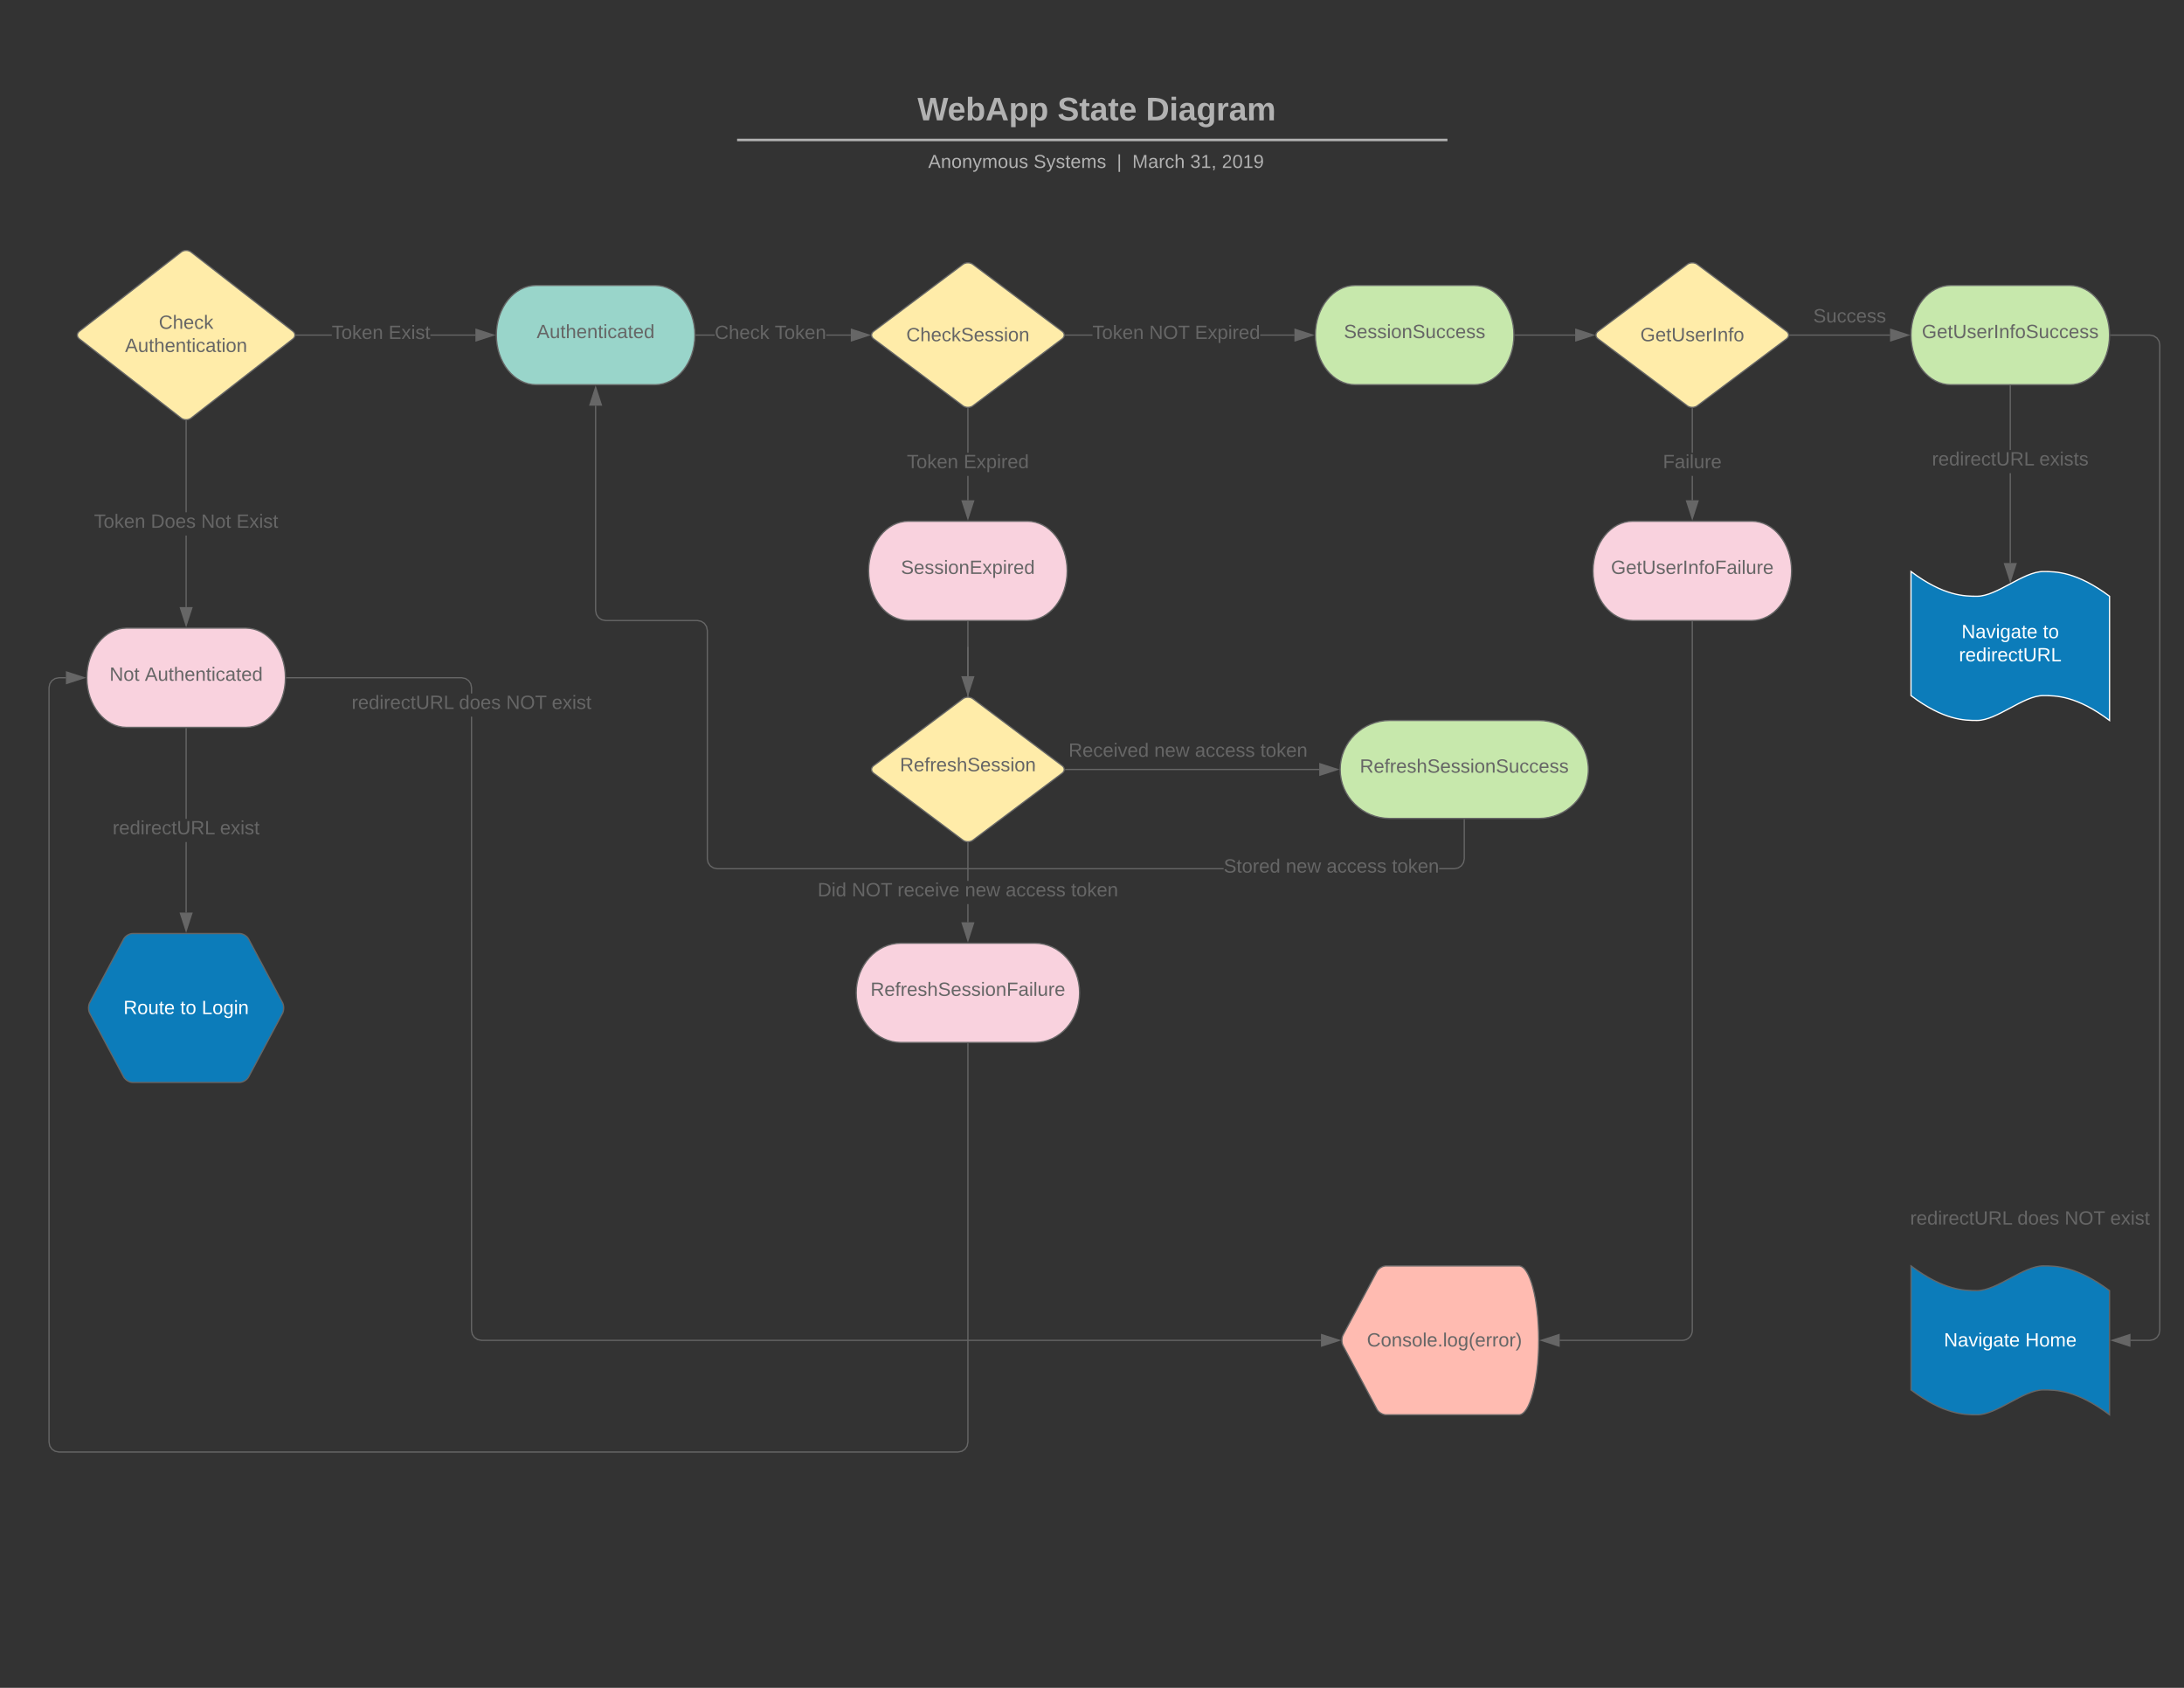 <svg xmlns="http://www.w3.org/2000/svg" xmlns:xlink="http://www.w3.org/1999/xlink" xmlns:lucid="lucid" width="1760" height="1360"><rect width="100%" height="100%" fill="#333333" stroke="none"/><g transform="translate(0 0)" lucid:page-tab-id="aJxNcyqa_SCf"><path d="M589.97 80c0-4.42 3.58-8 8-8h564.52c4.4 0 8 3.58 8 8v26.15c0 4.4-3.6 8-8 8H597.96c-4.42 0-8-3.6-8-8z" stroke="#000" stroke-opacity="0" stroke-width="2" fill="#fff" fill-opacity="0"/><use xlink:href="#a" transform="matrix(1,0,0,1,589.966,72) translate(149.442 24.988)"/><use xlink:href="#b" transform="matrix(1,0,0,1,589.966,72) translate(262.198 24.988)"/><use xlink:href="#c" transform="matrix(1,0,0,1,589.966,72) translate(333.435 24.988)"/><path d="M598 112.77h564.44M598.04 112.77H594M1162.42 112.77h4.02" stroke="#b2b2b2" stroke-width="2" fill="none"/><path d="M589.5 121.07c0-4.4 3.6-8 8-8h565c4.4 0 8 3.6 8 8V144c0 4.42-3.6 8-8 8h-565c-4.4 0-8-3.58-8-8z" stroke="#000" stroke-opacity="0" stroke-width="2" fill="#fff" fill-opacity="0"/><use xlink:href="#d" transform="matrix(1,0,0,1,589.514,113.073) translate(158.502 22.23)"/><use xlink:href="#e" transform="matrix(1,0,0,1,589.514,113.073) translate(243.438 22.23)"/><use xlink:href="#f" transform="matrix(1,0,0,1,589.514,113.073) translate(310.53 22.23)"/><use xlink:href="#g" transform="matrix(1,0,0,1,589.514,113.073) translate(322.979 22.23)"/><use xlink:href="#h" transform="matrix(1,0,0,1,589.514,113.073) translate(369.633 22.23)"/><use xlink:href="#i" transform="matrix(1,0,0,1,589.514,113.073) translate(395.127 22.23)"/><path d="M267.37 270.5h-28.85v-1h28.85zm115.75 0H346.8v-1h36.32z" fill="#666"/><path d="M238.53 270.5h-.5l-.03-1h.53zM397.88 270l-14.26 4.64v-9.28z" fill="#666"/><path d="M399.5 270l-16.38 5.32v-10.64zm-15.38 3.95l12.14-3.95-12.14-3.95z" fill="#666"/><use xlink:href="#j" transform="matrix(1,0,0,1,267.372,260.667) translate(0 12.444)"/><use xlink:href="#k" transform="matrix(1,0,0,1,267.372,260.667) translate(45.759 12.444)"/><path d="M528 230c17.67 0 32 17.9 32 40s-14.33 40-32 40h-96c-17.67 0-32-17.9-32-40s14.33-40 32-40z" stroke="#666" fill="#99d5ca"/><use xlink:href="#l" transform="matrix(1,0,0,1,400,230) translate(32.496 42.444)"/><path d="M150.5 489.2h-1V431.5h1zm0-76.4h-1v-73.6h1z" fill="#666"/><path d="M150.5 339.2h-1v-.56l.44.07.56-.07zM150 503.98l-4.64-14.27h9.28z" fill="#666"/><path d="M150 505.6l-5.32-16.4h10.64zm-3.95-15.4l3.95 12.16 3.95-12.15z" fill="#666"/><use xlink:href="#j" transform="matrix(1,0,0,1,75.765,412.813) translate(0 12.444)"/><use xlink:href="#m" transform="matrix(1,0,0,1,75.765,412.813) translate(45.759 12.444)"/><use xlink:href="#n" transform="matrix(1,0,0,1,75.765,412.813) translate(86.333 12.444)"/><use xlink:href="#k" transform="matrix(1,0,0,1,75.765,412.813) translate(114.809 12.444)"/><path d="M198 506.1c17.67 0 32 17.9 32 40 0 22.08-14.33 40-32 40h-96c-17.67 0-32-17.92-32-40 0-22.1 14.33-40 32-40z" stroke="#666" fill="#f9d2de"/><use xlink:href="#o" transform="matrix(1,0,0,1,70,506.093) translate(18.258 42.444)"/><use xlink:href="#p" transform="matrix(1,0,0,1,70,506.093) translate(46.733 42.444)"/><path d="M150.5 735.3h-1v-56.83h1zm0-75.5h-1v-72.7h1z" fill="#666"/><path d="M150.5 587.1h-1v-.5h1zM150 750.07l-4.64-14.27h9.28z" fill="#666"/><path d="M150 751.7l-5.32-16.4h10.64zm-3.95-15.4l3.95 12.15 3.95-12.15z" fill="#666"/><use xlink:href="#q" transform="matrix(1,0,0,1,90.781,659.807) translate(0 12.444)"/><use xlink:href="#r" transform="matrix(1,0,0,1,90.781,659.807) translate(86.506 12.444)"/><path d="M99.65 756.6c1.3-2.44 4.6-4.4 7.35-4.4h86c2.76 0 6.05 1.96 7.35 4.4l27.3 51.18c1.3 2.43 1.3 6.38 0 8.82l-27.3 51.18c-1.3 2.43-4.6 4.4-7.35 4.4h-86c-2.76 0-6.05-1.97-7.35-4.4l-27.3-51.18c-1.3-2.44-1.3-6.4 0-8.82z" stroke="#666" fill="#0c7cba"/><use xlink:href="#s" transform="matrix(1,0,0,1,70,752.187) translate(29.493 64.944)"/><use xlink:href="#t" transform="matrix(1,0,0,1,70,752.187) translate(75.252 64.944)"/><use xlink:href="#u" transform="matrix(1,0,0,1,70,752.187) translate(92.536 64.944)"/><path d="M380.5 1071.95l.6 2.97 1.6 2.38 2.38 1.6 2.97.6h676.48v1H387.95l-3.26-.66-2.72-1.82-1.82-2.7-.66-3.27v-494.6h1zm-5.2-525.7l2.72 1.83 1.82 2.7.66 3.26v4.75h-1v-4.66l-.6-2.96-1.6-2.38-2.38-1.6-2.97-.6H231v-1h141.05z" fill="#666"/><path d="M231 546.6h-.53l.03-.5-.02-.5h.53zM1079.3 1080l-14.27 4.64v-9.28z" fill="#666"/><path d="M1080.9 1080l-16.37 5.32v-10.64zm-15.37 3.95l12.14-3.95-12.14-3.95z" fill="#666"/><use xlink:href="#q" transform="matrix(1,0,0,1,283.383,558.786) translate(0 12.444)"/><use xlink:href="#v" transform="matrix(1,0,0,1,283.383,558.786) translate(86.506 12.444)"/><use xlink:href="#w" transform="matrix(1,0,0,1,283.383,558.786) translate(124.531 12.444)"/><use xlink:href="#r" transform="matrix(1,0,0,1,283.383,558.786) translate(161.302 12.444)"/><path d="M576 270.5h-15v-1h15zm109.64 0H665.8v-1h19.84z" fill="#666"/><path d="M561 270.5h-.53l.03-.5-.02-.5h.53zM700.4 270l-14.26 4.64v-9.28z" fill="#666"/><path d="M702.03 270l-16.4 5.32v-10.64zm-15.4 3.95L698.8 270l-12.16-3.95z" fill="#666"/><use xlink:href="#x" transform="matrix(1,0,0,1,576.007,260.667) translate(0 12.444)"/><use xlink:href="#y" transform="matrix(1,0,0,1,576.007,260.667) translate(48.352 12.444)"/><path d="M776 213c2.2-1.66 5.8-1.66 8 0l72 54c2.2 1.66 2.2 4.34 0 6l-72 54c-2.2 1.66-5.8 1.66-8 0l-72-54c-2.2-1.66-2.2-4.34 0-6z" stroke="#666" fill="#ffeca9"/><use xlink:href="#z" transform="matrix(1,0,0,1,700,210) translate(30.357 64.944)"/><path d="M880.36 270.5h-21.9v-1h21.9zm162.76 0h-27.6v-1h27.6z" fill="#666"/><path d="M858.5 270.5h-.53v-1h.52zM1057.88 270l-14.26 4.64v-9.28z" fill="#666"/><path d="M1059.5 270l-16.38 5.32v-10.64zm-15.38 3.95l12.14-3.95-12.14-3.95z" fill="#666"/><use xlink:href="#j" transform="matrix(1,0,0,1,880.359,260.667) translate(0 12.444)"/><use xlink:href="#w" transform="matrix(1,0,0,1,880.359,260.667) translate(45.759 12.444)"/><use xlink:href="#A" transform="matrix(1,0,0,1,880.359,260.667) translate(82.531 12.444)"/><path d="M1188 230c17.67 0 32 17.9 32 40s-14.33 40-32 40h-96c-17.67 0-32-17.9-32-40s14.33-40 32-40z" stroke="#666" fill="#c7e8ac"/><use xlink:href="#B" transform="matrix(1,0,0,1,1060,230) translate(22.99 42.444)"/><path d="M780.5 403.12h-1v-19.66h1zm0-38.33h-1v-35.55h1z" fill="#666"/><path d="M780.5 329.26h-1v-.6l.5.1.5-.1zM780 417.88l-4.64-14.26h9.28z" fill="#666"/><path d="M780 419.5l-5.32-16.38h10.64zm-3.95-15.38l3.95 12.14 3.95-12.14z" fill="#666"/><use xlink:href="#j" transform="matrix(1,0,0,1,730.806,364.791) translate(0 12.444)"/><use xlink:href="#A" transform="matrix(1,0,0,1,730.806,364.791) translate(45.759 12.444)"/><path d="M828 420c17.67 0 32 17.9 32 40s-14.33 40-32 40h-96c-17.67 0-32-17.9-32-40s14.33-40 32-40z" stroke="#666" fill="#f9d2de"/><use xlink:href="#C" transform="matrix(1,0,0,1,700,420) translate(26.057 42.444)"/><path d="M780 501v43.87" stroke="#666" fill="none"/><path d="M780.5 501h-1v-.5h1z" fill="#666"/><path d="M780 559.63l-4.64-14.26h9.28z" stroke="#666" fill="#666"/><path d="M780 560.75v-39.5 41.87" stroke="#666" fill="none"/><path d="M780.5 561.33l-.5-.08-.5.08v-.6h1z" fill="#666"/><path d="M780 577.88l-4.64-14.26h9.28z" stroke="#666" fill="#666"/><path d="M776 563c2.2-1.66 5.8-1.66 8 0l72 54c2.2 1.66 2.2 4.34 0 6l-72 54c-2.2 1.66-5.8 1.66-8 0l-72-54c-2.2-1.66-2.2-4.34 0-6z" stroke="#666" fill="#ffeca9"/><use xlink:href="#D" transform="matrix(1,0,0,1,700,560) translate(25.193 61.454)"/><path d="M858.47 620h204.65" stroke="#666" fill="none"/><path d="M858.5 620.5h-.53v-1h.52z" fill="#666"/><path d="M1077.88 620l-14.26 4.64v-9.28z" stroke="#666" fill="#666"/><use xlink:href="#E" transform="matrix(1,0,0,1,861.117,597.333) translate(0 12.444)"/><use xlink:href="#F" transform="matrix(1,0,0,1,861.117,597.333) translate(69.049 12.444)"/><use xlink:href="#G" transform="matrix(1,0,0,1,861.117,597.333) translate(101.846 12.444)"/><use xlink:href="#H" transform="matrix(1,0,0,1,861.117,597.333) translate(154.562 12.444)"/><path d="M1240 580.52c22.1 0 40 17.68 40 39.48 0 21.8-17.9 39.48-40 39.48h-120c-22.1 0-40-17.68-40-39.48 0-21.8 17.9-39.48 40-39.48z" stroke="#666" fill="#c7e8ac"/><use xlink:href="#I" transform="matrix(1,0,0,1,1080,580.521) translate(15.811 42.069)"/><path d="M780.5 743.12h-1v-14.66h1zm0-33.33h-1v-30.55h1z" fill="#666"/><path d="M780.5 679.26h-1v-.6l.5.1.5-.1zM780 757.88l-4.64-14.26h9.28z" fill="#666"/><path d="M780 759.5l-5.32-16.38h10.64zm-3.95-15.38l3.95 12.14 3.95-12.14z" fill="#666"/><use xlink:href="#J" transform="matrix(1,0,0,1,658.883,709.791) translate(0 12.444)"/><use xlink:href="#w" transform="matrix(1,0,0,1,658.883,709.791) translate(27.568 12.444)"/><use xlink:href="#K" transform="matrix(1,0,0,1,658.883,709.791) translate(64.34 12.444)"/><use xlink:href="#F" transform="matrix(1,0,0,1,658.883,709.791) translate(118.698 12.444)"/><use xlink:href="#G" transform="matrix(1,0,0,1,658.883,709.791) translate(151.494 12.444)"/><use xlink:href="#H" transform="matrix(1,0,0,1,658.883,709.791) translate(204.21 12.444)"/><path d="M834 760c19.88 0 36 17.9 36 40s-16.12 40-36 40H726c-19.88 0-36-17.9-36-40s16.12-40 36-40z" stroke="#666" fill="#f9d2de"/><use xlink:href="#L" transform="matrix(1,0,0,1,690,760) translate(11.514 42.444)"/><path d="M53.12 546.6h-5.57l-2.97.6-2.38 1.6-1.6 2.38-.6 2.96v607.8l.6 2.98 1.6 2.38 2.38 1.6 2.97.6h724.4l2.97-.6 2.38-1.6 1.6-2.38.6-2.97V841h1v321.05l-.66 3.26-1.82 2.72-2.7 1.82-3.27.66H47.45l-3.26-.66-2.72-1.82-1.82-2.7-.66-3.27v-608l.66-3.27 1.82-2.7 2.7-1.83 3.27-.66h5.67z" fill="#666"/><path d="M780.5 841h-1v-.5h1zM67.88 546.1l-14.26 4.63v-9.27z" fill="#666"/><path d="M69.5 546.1l-16.38 5.32v-10.65zm-15.38 3.94l12.14-3.95-12.14-3.95zM480.5 491.95l.6 2.97 1.6 2.38 2.38 1.6 2.97.6h74l3.26.66 2.72 1.82 1.82 2.7.66 3.27v183.98l.6 2.97 1.6 2.38 2.38 1.6 2.97.6H986.1v1H577.96l-3.26-.66-2.72-1.82-1.82-2.7-.66-3.27V508.05l-.6-2.97-1.6-2.38-2.38-1.6-2.97-.6h-74l-3.26-.66-2.72-1.82-1.82-2.7-.66-3.27V326.88h1zm700 200.08l-.66 3.26-1.82 2.7-2.7 1.82-3.27.66h-12.32v-1h12.22l2.97-.6 2.38-1.6 1.6-2.38.6-2.97v-31.45h1z" fill="#666"/><path d="M1180.5 660.5h-1v-.52h1zM484.64 326.38h-9.28l4.64-14.26z" fill="#666"/><path d="M485.32 326.88h-10.64L480 310.5zm-9.27-1h7.9L480 313.74z" fill="#666"/><use xlink:href="#M" transform="matrix(1,0,0,1,986.115,690.646) translate(0 12.444)"/><use xlink:href="#F" transform="matrix(1,0,0,1,986.115,690.646) translate(50.08 12.444)"/><use xlink:href="#G" transform="matrix(1,0,0,1,986.115,690.646) translate(82.877 12.444)"/><use xlink:href="#H" transform="matrix(1,0,0,1,986.115,690.646) translate(135.593 12.444)"/><path d="M1221 270h48.4" stroke="#666" fill="none"/><path d="M1221 270.5h-.53l.03-.5-.02-.5h.53z" fill="#666"/><path d="M1284.16 270l-14.27 4.64v-9.28z" stroke="#666" fill="#666"/><path d="M1359.75 213c2.2-1.66 5.8-1.66 8 0l72 54c2.2 1.66 2.2 4.34 0 6l-72 54c-2.2 1.66-5.8 1.66-8 0l-72-54c-2.2-1.66-2.2-4.34 0-6z" stroke="#666" fill="#ffeca9"/><use xlink:href="#N" transform="matrix(1,0,0,1,1283.75,210) translate(38.135 64.944)"/><path d="M1442.22 270h80.9" stroke="#666" fill="none"/><path d="M1442.24 270.5h-.52v-1h.52z" fill="#666"/><path d="M1537.88 270l-14.26 4.64v-9.28z" stroke="#666" fill="#666"/><g><use xlink:href="#O" transform="matrix(1,0,0,1,1461.229,247.333) translate(0 12.444)"/></g><path d="M1668 230c17.67 0 32 17.9 32 40s-14.33 40-32 40h-96c-17.67 0-32-17.9-32-40s14.33-40 32-40z" stroke="#666" fill="#c7e8ac"/><g><use xlink:href="#P" transform="matrix(1,0,0,1,1540,230) translate(8.752 42.444)"/></g><path d="M1364.25 403.12h-1v-19.66h1zm0-38.33h-1v-35.55h1z" fill="#666"/><path d="M1364.25 329.26h-1v-.6l.5.1.5-.1zM1363.75 417.88l-4.64-14.26h9.3z" fill="#666"/><path d="M1363.75 419.5l-5.32-16.38h10.64zm-3.95-15.38l3.95 12.14 3.95-12.14z" fill="#666"/><g><use xlink:href="#Q" transform="matrix(1,0,0,1,1340.071,364.791) translate(0 12.444)"/></g><path d="M1411.75 420c17.67 0 32 17.9 32 40s-14.33 40-32 40h-96c-17.67 0-32-17.9-32-40s14.33-40 32-40z" stroke="#666" fill="#f9d2de"/><g><use xlink:href="#R" transform="matrix(1,0,0,1,1283.75,420) translate(14.456 42.444)"/></g><path d="M1620.5 453.67h-1v-72.42h1zm0-91.08h-1V311h1zM1620.5 311h-1v-.5h1zM1620 468.43l-4.64-14.26h9.28z" fill="#666"/><path d="M1620 470.05l-5.32-16.38h10.64zm-3.95-15.38l3.95 12.14 3.95-12.13z" fill="#666"/><g><use xlink:href="#q" transform="matrix(1,0,0,1,1556.892,362.587) translate(0 12.444)"/><use xlink:href="#S" transform="matrix(1,0,0,1,1556.892,362.587) translate(86.506 12.444)"/></g><path d="M1540 460.52c26.56 19.92 43.36 19.92 53.28 19.92 16 0 37.28-19.92 53.28-19.92 10.08 0 26.72 0 53.44 19.92v100.08c-26.72-20.04-43.36-20.04-53.44-20.04-16 0-37.28 20.04-53.28 20.04-9.92 0-26.72 0-53.28-20.04z" stroke="#fff" fill="#0c7cba"/><g><use xlink:href="#T" transform="matrix(1,0,0,1,1540,460.521) translate(40.727 53.694)"/><use xlink:href="#U" transform="matrix(1,0,0,1,1540,460.521) translate(106.32 53.694)"/><use xlink:href="#V" transform="matrix(1,0,0,1,1540,460.521) translate(38.632 72.361)"/></g><path d="M1735.8 270.16l2.72 1.82 1.82 2.7.66 3.27v794.1l-.66 3.26-1.82 2.72-2.7 1.82-3.27.66h-15.67v-1h15.57l2.97-.6 2.38-1.6 1.6-2.38.6-2.97v-793.9l-.6-2.97-1.6-2.38-2.38-1.6-2.97-.6H1701v-1h31.55z" fill="#666"/><path d="M1701 270.5h-.53l.03-.5-.02-.5h.53zM1716.38 1084.64l-14.26-4.64 14.26-4.64z" fill="#666"/><path d="M1716.88 1085.32l-16.38-5.32 16.38-5.32zm-13.14-5.32l12.14 3.95v-7.9z" fill="#666"/><g><use xlink:href="#q" transform="matrix(1,0,0,1,1539.266,974.295) translate(0 12.444)"/><use xlink:href="#v" transform="matrix(1,0,0,1,1539.266,974.295) translate(86.506 12.444)"/><use xlink:href="#w" transform="matrix(1,0,0,1,1539.266,974.295) translate(124.531 12.444)"/><use xlink:href="#r" transform="matrix(1,0,0,1,1539.266,974.295) translate(161.302 12.444)"/></g><path d="M1540 1020c26.56 19.92 43.36 19.92 53.28 19.92 16 0 37.28-19.92 53.28-19.92 10.08 0 26.72 0 53.44 19.92V1140c-26.72-20.04-43.36-20.04-53.44-20.04-16 0-37.28 20.04-53.28 20.04-9.92 0-26.72 0-53.28-20.04z" stroke="#666" fill="#0c7cba"/><g><use xlink:href="#T" transform="matrix(1,0,0,1,1540,1020) translate(26.511 64.944)"/><use xlink:href="#W" transform="matrix(1,0,0,1,1540,1020) translate(92.104 64.944)"/></g><path d="M1109.65 1024.4c1.3-2.42 4.6-4.4 7.35-4.4h107c8.84 0 16 26.86 16 60s-7.16 60-16 60h-107c-2.76 0-6.05-1.98-7.35-4.4l-27.3-51.2c-1.3-2.42-1.3-6.38 0-8.8z" stroke="#666" fill="#ffbbb1"/><g><use xlink:href="#X" transform="matrix(1,0,0,1,1080,1020) translate(21.524 64.944)"/></g><path d="M1363.75 501v571c0 4.42-3.58 8-8 8h-98.87" stroke="#666" fill="none"/><path d="M1364.25 501h-1v-.5h1z" fill="#666"/><path d="M1242.12 1080l14.26-4.64v9.28z" stroke="#666" fill="#666"/><path d="M146.05 203.07c2.18-1.7 5.72-1.7 7.9 0l82.1 63.86c2.18 1.7 2.18 4.44 0 6.14l-82.1 63.86c-2.18 1.7-5.72 1.7-7.9 0l-82.1-63.86c-2.18-1.7-2.18-4.44 0-6.14z" stroke="#666" fill="#ffeca9"/><g><use xlink:href="#Y" transform="matrix(1,0,0,1,60,200) translate(67.99 64.944)"/><use xlink:href="#Z" transform="matrix(1,0,0,1,60,200) translate(40.789 83.611)"/></g><defs><path fill="#b2b2b2" d="M275 0h-61l-44-196L126 0H64L0-248h53L97-49l45-199h58l43 199 44-199h52" id="aa"/><path fill="#b2b2b2" d="M185-48c-13 30-37 53-82 52C43 2 14-33 14-96s30-98 90-98c62 0 83 45 84 108H66c0 31 8 55 39 56 18 0 30-7 34-22zm-45-69c5-46-57-63-70-21-2 6-4 13-4 21h74" id="ab"/><path fill="#b2b2b2" d="M135-194c52 0 70 43 70 98 0 56-19 99-73 100-30 1-46-15-58-35L72 0H24l1-261h50v104c11-23 29-37 60-37zM114-30c31 0 40-27 40-66 0-37-7-63-39-63s-41 28-41 65c0 36 8 64 40 64" id="ac"/><path fill="#b2b2b2" d="M199 0l-22-63H83L61 0H9l90-248h61L250 0h-51zm-33-102l-36-108c-10 38-24 72-36 108h72" id="ad"/><path fill="#b2b2b2" d="M135-194c53 0 70 44 70 98 0 56-19 98-73 100-31 1-45-17-59-34 3 33 2 69 2 105H25l-1-265h48c2 10 0 23 3 31 11-24 29-35 60-35zM114-30c33 0 39-31 40-66 0-38-9-64-40-64-56 0-55 130 0 130" id="ae"/><g id="a"><use transform="matrix(0.073,0,0,0.073,0,0)" xlink:href="#aa"/><use transform="matrix(0.073,0,0,0.073,24.183,0)" xlink:href="#ab"/><use transform="matrix(0.073,0,0,0.073,38.751,0)" xlink:href="#ac"/><use transform="matrix(0.073,0,0,0.073,54.702,0)" xlink:href="#ad"/><use transform="matrix(0.073,0,0,0.073,73.568,0)" xlink:href="#ae"/><use transform="matrix(0.073,0,0,0.073,89.52,0)" xlink:href="#ae"/></g><path fill="#b2b2b2" d="M169-182c-1-43-94-46-97-3 18 66 151 10 154 114 3 95-165 93-204 36-6-8-10-19-12-30l50-8c3 46 112 56 116 5-17-69-150-10-154-114-4-87 153-88 188-35 5 8 8 18 10 28" id="af"/><path fill="#b2b2b2" d="M115-3C79 11 28 4 28-45v-112H4v-33h27l15-45h31v45h36v33H77v99c-1 23 16 31 38 25v30" id="ag"/><path fill="#b2b2b2" d="M133-34C117-15 103 5 69 4 32 3 11-16 11-54c-1-60 55-63 116-61 1-26-3-47-28-47-18 1-26 9-28 27l-52-2c7-38 36-58 82-57s74 22 75 68l1 82c-1 14 12 18 25 15v27c-30 8-71 5-69-32zm-48 3c29 0 43-24 42-57-32 0-66-3-65 30 0 17 8 27 23 27" id="ah"/><g id="b"><use transform="matrix(0.073,0,0,0.073,0,0)" xlink:href="#af"/><use transform="matrix(0.073,0,0,0.073,17.481,0)" xlink:href="#ag"/><use transform="matrix(0.073,0,0,0.073,26.149,0)" xlink:href="#ah"/><use transform="matrix(0.073,0,0,0.073,40.717,0)" xlink:href="#ag"/><use transform="matrix(0.073,0,0,0.073,49.385,0)" xlink:href="#ab"/></g><path fill="#b2b2b2" d="M24-248c120-7 223 5 221 122C244-46 201 0 124 0H24v-248zM76-40c74 7 117-18 117-86 0-67-45-88-117-82v168" id="ai"/><path fill="#b2b2b2" d="M25-224v-37h50v37H25zM25 0v-190h50V0H25" id="aj"/><path fill="#b2b2b2" d="M195-6C206 82 75 100 31 46c-4-6-6-13-8-21l49-6c3 16 16 24 34 25 40 0 42-37 40-79-11 22-30 35-61 35-53 0-70-43-70-97 0-56 18-96 73-97 30 0 46 14 59 34l2-30h47zm-90-29c32 0 41-27 41-63 0-35-9-62-40-62-32 0-39 29-40 63 0 36 9 62 39 62" id="ak"/><path fill="#b2b2b2" d="M135-150c-39-12-60 13-60 57V0H25l-1-190h47c2 13-1 29 3 40 6-28 27-53 61-41v41" id="al"/><path fill="#b2b2b2" d="M220-157c-53 9-28 100-34 157h-49v-107c1-27-5-49-29-50C55-147 81-57 75 0H25l-1-190h47c2 12-1 28 3 38 10-53 101-56 108 0 13-22 24-43 59-42 82 1 51 116 57 194h-49v-107c-1-25-5-48-29-50" id="am"/><g id="c"><use transform="matrix(0.073,0,0,0.073,0,0)" xlink:href="#ai"/><use transform="matrix(0.073,0,0,0.073,18.865,0)" xlink:href="#aj"/><use transform="matrix(0.073,0,0,0.073,26.149,0)" xlink:href="#ah"/><use transform="matrix(0.073,0,0,0.073,40.717,0)" xlink:href="#ak"/><use transform="matrix(0.073,0,0,0.073,56.669,0)" xlink:href="#al"/><use transform="matrix(0.073,0,0,0.073,66.867,0)" xlink:href="#ah"/><use transform="matrix(0.073,0,0,0.073,81.435,0)" xlink:href="#am"/></g><path fill="#b2b2b2" d="M205 0l-28-72H64L36 0H1l101-248h38L239 0h-34zm-38-99l-47-123c-12 45-31 82-46 123h93" id="an"/><path fill="#b2b2b2" d="M117-194c89-4 53 116 60 194h-32v-121c0-31-8-49-39-48C34-167 62-67 57 0H25l-1-190h30c1 10-1 24 2 32 11-22 29-35 61-36" id="ao"/><path fill="#b2b2b2" d="M100-194c62-1 85 37 85 99 1 63-27 99-86 99S16-35 15-95c0-66 28-99 85-99zM99-20c44 1 53-31 53-75 0-43-8-75-51-75s-53 32-53 75 10 74 51 75" id="ap"/><path fill="#b2b2b2" d="M179-190L93 31C79 59 56 82 12 73V49c39 6 53-20 64-50L1-190h34L92-34l54-156h33" id="aq"/><path fill="#b2b2b2" d="M210-169c-67 3-38 105-44 169h-31v-121c0-29-5-50-35-48C34-165 62-65 56 0H25l-1-190h30c1 10-1 24 2 32 10-44 99-50 107 0 11-21 27-35 58-36 85-2 47 119 55 194h-31v-121c0-29-5-49-35-48" id="ar"/><path fill="#b2b2b2" d="M84 4C-5 8 30-112 23-190h32v120c0 31 7 50 39 49 72-2 45-101 50-169h31l1 190h-30c-1-10 1-25-2-33-11 22-28 36-60 37" id="as"/><path fill="#b2b2b2" d="M135-143c-3-34-86-38-87 0 15 53 115 12 119 90S17 21 10-45l28-5c4 36 97 45 98 0-10-56-113-15-118-90-4-57 82-63 122-42 12 7 21 19 24 35" id="at"/><g id="d"><use transform="matrix(0.042,0,0,0.042,0,0)" xlink:href="#an"/><use transform="matrix(0.042,0,0,0.042,10.198,0)" xlink:href="#ao"/><use transform="matrix(0.042,0,0,0.042,18.695,0)" xlink:href="#ap"/><use transform="matrix(0.042,0,0,0.042,27.193,0)" xlink:href="#ao"/><use transform="matrix(0.042,0,0,0.042,35.691,0)" xlink:href="#aq"/><use transform="matrix(0.042,0,0,0.042,43.34,0)" xlink:href="#ar"/><use transform="matrix(0.042,0,0,0.042,56.044,0)" xlink:href="#ap"/><use transform="matrix(0.042,0,0,0.042,64.542,0)" xlink:href="#as"/><use transform="matrix(0.042,0,0,0.042,73.04,0)" xlink:href="#at"/></g><path fill="#b2b2b2" d="M185-189c-5-48-123-54-124 2 14 75 158 14 163 119 3 78-121 87-175 55-17-10-28-26-33-46l33-7c5 56 141 63 141-1 0-78-155-14-162-118-5-82 145-84 179-34 5 7 8 16 11 25" id="au"/><path fill="#b2b2b2" d="M59-47c-2 24 18 29 38 22v24C64 9 27 4 27-40v-127H5v-23h24l9-43h21v43h35v23H59v120" id="av"/><path fill="#b2b2b2" d="M100-194c63 0 86 42 84 106H49c0 40 14 67 53 68 26 1 43-12 49-29l28 8c-11 28-37 45-77 45C44 4 14-33 15-96c1-61 26-98 85-98zm52 81c6-60-76-77-97-28-3 7-6 17-6 28h103" id="aw"/><g id="e"><use transform="matrix(0.042,0,0,0.042,0,0)" xlink:href="#au"/><use transform="matrix(0.042,0,0,0.042,10.198,0)" xlink:href="#aq"/><use transform="matrix(0.042,0,0,0.042,17.846,0)" xlink:href="#at"/><use transform="matrix(0.042,0,0,0.042,25.494,0)" xlink:href="#av"/><use transform="matrix(0.042,0,0,0.042,29.743,0)" xlink:href="#aw"/><use transform="matrix(0.042,0,0,0.042,38.241,0)" xlink:href="#ar"/><use transform="matrix(0.042,0,0,0.042,50.945,0)" xlink:href="#at"/></g><path fill="#b2b2b2" d="M32 76v-337h29V76H32" id="ax"/><use transform="matrix(0.042,0,0,0.042,0,0)" xlink:href="#ax" id="f"/><path fill="#b2b2b2" d="M240 0l2-218c-23 76-54 145-80 218h-23L58-218 59 0H30v-248h44l77 211c21-75 51-140 76-211h43V0h-30" id="ay"/><path fill="#b2b2b2" d="M141-36C126-15 110 5 73 4 37 3 15-17 15-53c-1-64 63-63 125-63 3-35-9-54-41-54-24 1-41 7-42 31l-33-3c5-37 33-52 76-52 45 0 72 20 72 64v82c-1 20 7 32 28 27v20c-31 9-61-2-59-35zM48-53c0 20 12 33 32 33 41-3 63-29 60-74-43 2-92-5-92 41" id="az"/><path fill="#b2b2b2" d="M114-163C36-179 61-72 57 0H25l-1-190h30c1 12-1 29 2 39 6-27 23-49 58-41v29" id="aA"/><path fill="#b2b2b2" d="M96-169c-40 0-48 33-48 73s9 75 48 75c24 0 41-14 43-38l32 2c-6 37-31 61-74 61-59 0-76-41-82-99-10-93 101-131 147-64 4 7 5 14 7 22l-32 3c-4-21-16-35-41-35" id="aB"/><path fill="#b2b2b2" d="M106-169C34-169 62-67 57 0H25v-261h32l-1 103c12-21 28-36 61-36 89 0 53 116 60 194h-32v-121c2-32-8-49-39-48" id="aC"/><g id="g"><use transform="matrix(0.042,0,0,0.042,0,0)" xlink:href="#ay"/><use transform="matrix(0.042,0,0,0.042,12.704,0)" xlink:href="#az"/><use transform="matrix(0.042,0,0,0.042,21.202,0)" xlink:href="#aA"/><use transform="matrix(0.042,0,0,0.042,26.259,0)" xlink:href="#aB"/><use transform="matrix(0.042,0,0,0.042,33.907,0)" xlink:href="#aC"/></g><path fill="#b2b2b2" d="M126-127c33 6 58 20 58 59 0 88-139 92-164 29-3-8-5-16-6-25l32-3c6 27 21 44 54 44 32 0 52-15 52-46 0-38-36-46-79-43v-28c39 1 72-4 72-42 0-27-17-43-46-43-28 0-47 15-49 41l-32-3c6-42 35-63 81-64 48-1 79 21 79 65 0 36-21 52-52 59" id="aD"/><path fill="#b2b2b2" d="M27 0v-27h64v-190l-56 39v-29l58-41h29v221h61V0H27" id="aE"/><path fill="#b2b2b2" d="M68-38c1 34 0 65-14 84H32c9-13 17-26 17-46H33v-38h35" id="aF"/><g id="h"><use transform="matrix(0.042,0,0,0.042,0,0)" xlink:href="#aD"/><use transform="matrix(0.042,0,0,0.042,8.498,0)" xlink:href="#aE"/><use transform="matrix(0.042,0,0,0.042,16.996,0)" xlink:href="#aF"/></g><path fill="#b2b2b2" d="M101-251c82-7 93 87 43 132L82-64C71-53 59-42 53-27h129V0H18c2-99 128-94 128-182 0-28-16-43-45-43s-46 15-49 41l-32-3c6-41 34-60 81-64" id="aG"/><path fill="#b2b2b2" d="M101-251c68 0 85 55 85 127S166 4 100 4C33 4 14-52 14-124c0-73 17-127 87-127zm-1 229c47 0 54-49 54-102s-4-102-53-102c-51 0-55 48-55 102 0 53 5 102 54 102" id="aH"/><path fill="#b2b2b2" d="M99-251c64 0 84 50 84 122C183-37 130 33 47-8c-14-7-20-23-25-40l30-5c6 39 69 39 84 7 9-19 16-44 16-74-10 22-31 35-62 35-49 0-73-33-73-83 0-54 28-83 82-83zm-1 141c31-1 51-18 51-49 0-36-14-67-51-67-34 0-49 23-49 58 0 34 15 58 49 58" id="aI"/><g id="i"><use transform="matrix(0.042,0,0,0.042,0,0)" xlink:href="#aG"/><use transform="matrix(0.042,0,0,0.042,8.498,0)" xlink:href="#aH"/><use transform="matrix(0.042,0,0,0.042,16.996,0)" xlink:href="#aE"/><use transform="matrix(0.042,0,0,0.042,25.494,0)" xlink:href="#aI"/></g><path fill="#666" d="M127-220V0H93v-220H8v-28h204v28h-85" id="aJ"/><path fill="#666" d="M100-194c62-1 85 37 85 99 1 63-27 99-86 99S16-35 15-95c0-66 28-99 85-99zM99-20c44 1 53-31 53-75 0-43-8-75-51-75s-53 32-53 75 10 74 51 75" id="aK"/><path fill="#666" d="M143 0L79-87 56-68V0H24v-261h32v163l83-92h37l-77 82L181 0h-38" id="aL"/><path fill="#666" d="M100-194c63 0 86 42 84 106H49c0 40 14 67 53 68 26 1 43-12 49-29l28 8c-11 28-37 45-77 45C44 4 14-33 15-96c1-61 26-98 85-98zm52 81c6-60-76-77-97-28-3 7-6 17-6 28h103" id="aM"/><path fill="#666" d="M117-194c89-4 53 116 60 194h-32v-121c0-31-8-49-39-48C34-167 62-67 57 0H25l-1-190h30c1 10-1 24 2 32 11-22 29-35 61-36" id="aN"/><g id="j"><use transform="matrix(0.043,0,0,0.043,0,0)" xlink:href="#aJ"/><use transform="matrix(0.043,0,0,0.043,7.735,0)" xlink:href="#aK"/><use transform="matrix(0.043,0,0,0.043,16.377,0)" xlink:href="#aL"/><use transform="matrix(0.043,0,0,0.043,24.154,0)" xlink:href="#aM"/><use transform="matrix(0.043,0,0,0.043,32.796,0)" xlink:href="#aN"/></g><path fill="#666" d="M30 0v-248h187v28H63v79h144v27H63v87h162V0H30" id="aO"/><path fill="#666" d="M141 0L90-78 38 0H4l68-98-65-92h35l48 74 47-74h35l-64 92 68 98h-35" id="aP"/><path fill="#666" d="M24-231v-30h32v30H24zM24 0v-190h32V0H24" id="aQ"/><path fill="#666" d="M135-143c-3-34-86-38-87 0 15 53 115 12 119 90S17 21 10-45l28-5c4 36 97 45 98 0-10-56-113-15-118-90-4-57 82-63 122-42 12 7 21 19 24 35" id="aR"/><path fill="#666" d="M59-47c-2 24 18 29 38 22v24C64 9 27 4 27-40v-127H5v-23h24l9-43h21v43h35v23H59v120" id="aS"/><g id="k"><use transform="matrix(0.043,0,0,0.043,0,0)" xlink:href="#aO"/><use transform="matrix(0.043,0,0,0.043,10.37,0)" xlink:href="#aP"/><use transform="matrix(0.043,0,0,0.043,18.148,0)" xlink:href="#aQ"/><use transform="matrix(0.043,0,0,0.043,21.562,0)" xlink:href="#aR"/><use transform="matrix(0.043,0,0,0.043,29.34,0)" xlink:href="#aS"/></g><path fill="#666" d="M205 0l-28-72H64L36 0H1l101-248h38L239 0h-34zm-38-99l-47-123c-12 45-31 82-46 123h93" id="aT"/><path fill="#666" d="M84 4C-5 8 30-112 23-190h32v120c0 31 7 50 39 49 72-2 45-101 50-169h31l1 190h-30c-1-10 1-25-2-33-11 22-28 36-60 37" id="aU"/><path fill="#666" d="M106-169C34-169 62-67 57 0H25v-261h32l-1 103c12-21 28-36 61-36 89 0 53 116 60 194h-32v-121c2-32-8-49-39-48" id="aV"/><path fill="#666" d="M96-169c-40 0-48 33-48 73s9 75 48 75c24 0 41-14 43-38l32 2c-6 37-31 61-74 61-59 0-76-41-82-99-10-93 101-131 147-64 4 7 5 14 7 22l-32 3c-4-21-16-35-41-35" id="aW"/><path fill="#666" d="M141-36C126-15 110 5 73 4 37 3 15-17 15-53c-1-64 63-63 125-63 3-35-9-54-41-54-24 1-41 7-42 31l-33-3c5-37 33-52 76-52 45 0 72 20 72 64v82c-1 20 7 32 28 27v20c-31 9-61-2-59-35zM48-53c0 20 12 33 32 33 41-3 63-29 60-74-43 2-92-5-92 41" id="aX"/><path fill="#666" d="M85-194c31 0 48 13 60 33l-1-100h32l1 261h-30c-2-10 0-23-3-31C134-8 116 4 85 4 32 4 16-35 15-94c0-66 23-100 70-100zm9 24c-40 0-46 34-46 75 0 40 6 74 45 74 42 0 51-32 51-76 0-42-9-74-50-73" id="aY"/><g id="l"><use transform="matrix(0.043,0,0,0.043,0,0)" xlink:href="#aT"/><use transform="matrix(0.043,0,0,0.043,10.37,0)" xlink:href="#aU"/><use transform="matrix(0.043,0,0,0.043,19.012,0)" xlink:href="#aS"/><use transform="matrix(0.043,0,0,0.043,23.333,0)" xlink:href="#aV"/><use transform="matrix(0.043,0,0,0.043,31.975,0)" xlink:href="#aM"/><use transform="matrix(0.043,0,0,0.043,40.617,0)" xlink:href="#aN"/><use transform="matrix(0.043,0,0,0.043,49.259,0)" xlink:href="#aS"/><use transform="matrix(0.043,0,0,0.043,53.58,0)" xlink:href="#aQ"/><use transform="matrix(0.043,0,0,0.043,56.994,0)" xlink:href="#aW"/><use transform="matrix(0.043,0,0,0.043,64.772,0)" xlink:href="#aX"/><use transform="matrix(0.043,0,0,0.043,73.414,0)" xlink:href="#aS"/><use transform="matrix(0.043,0,0,0.043,77.735,0)" xlink:href="#aM"/><use transform="matrix(0.043,0,0,0.043,86.377,0)" xlink:href="#aY"/></g><path fill="#666" d="M30-248c118-7 216 8 213 122C240-48 200 0 122 0H30v-248zM63-27c89 8 146-16 146-99s-60-101-146-95v194" id="aZ"/><g id="m"><use transform="matrix(0.043,0,0,0.043,0,0)" xlink:href="#aZ"/><use transform="matrix(0.043,0,0,0.043,11.191,0)" xlink:href="#aK"/><use transform="matrix(0.043,0,0,0.043,19.833,0)" xlink:href="#aM"/><use transform="matrix(0.043,0,0,0.043,28.475,0)" xlink:href="#aR"/></g><path fill="#666" d="M190 0L58-211 59 0H30v-248h39L202-35l-2-213h31V0h-41" id="ba"/><g id="n"><use transform="matrix(0.043,0,0,0.043,0,0)" xlink:href="#ba"/><use transform="matrix(0.043,0,0,0.043,11.191,0)" xlink:href="#aK"/><use transform="matrix(0.043,0,0,0.043,19.833,0)" xlink:href="#aS"/></g><g id="o"><use transform="matrix(0.043,0,0,0.043,0,0)" xlink:href="#ba"/><use transform="matrix(0.043,0,0,0.043,11.191,0)" xlink:href="#aK"/><use transform="matrix(0.043,0,0,0.043,19.833,0)" xlink:href="#aS"/></g><g id="p"><use transform="matrix(0.043,0,0,0.043,0,0)" xlink:href="#aT"/><use transform="matrix(0.043,0,0,0.043,10.37,0)" xlink:href="#aU"/><use transform="matrix(0.043,0,0,0.043,19.012,0)" xlink:href="#aS"/><use transform="matrix(0.043,0,0,0.043,23.333,0)" xlink:href="#aV"/><use transform="matrix(0.043,0,0,0.043,31.975,0)" xlink:href="#aM"/><use transform="matrix(0.043,0,0,0.043,40.617,0)" xlink:href="#aN"/><use transform="matrix(0.043,0,0,0.043,49.259,0)" xlink:href="#aS"/><use transform="matrix(0.043,0,0,0.043,53.58,0)" xlink:href="#aQ"/><use transform="matrix(0.043,0,0,0.043,56.994,0)" xlink:href="#aW"/><use transform="matrix(0.043,0,0,0.043,64.772,0)" xlink:href="#aX"/><use transform="matrix(0.043,0,0,0.043,73.414,0)" xlink:href="#aS"/><use transform="matrix(0.043,0,0,0.043,77.735,0)" xlink:href="#aM"/><use transform="matrix(0.043,0,0,0.043,86.377,0)" xlink:href="#aY"/></g><path fill="#666" d="M114-163C36-179 61-72 57 0H25l-1-190h30c1 12-1 29 2 39 6-27 23-49 58-41v29" id="bb"/><path fill="#666" d="M232-93c-1 65-40 97-104 97C67 4 28-28 28-90v-158h33c8 89-33 224 67 224 102 0 64-133 71-224h33v155" id="bc"/><path fill="#666" d="M233-177c-1 41-23 64-60 70L243 0h-38l-65-103H63V0H30v-248c88 3 205-21 203 71zM63-129c60-2 137 13 137-47 0-61-80-42-137-45v92" id="bd"/><path fill="#666" d="M30 0v-248h33v221h125V0H30" id="be"/><g id="q"><use transform="matrix(0.043,0,0,0.043,0,0)" xlink:href="#bb"/><use transform="matrix(0.043,0,0,0.043,5.142,0)" xlink:href="#aM"/><use transform="matrix(0.043,0,0,0.043,13.784,0)" xlink:href="#aY"/><use transform="matrix(0.043,0,0,0.043,22.426,0)" xlink:href="#aQ"/><use transform="matrix(0.043,0,0,0.043,25.84,0)" xlink:href="#bb"/><use transform="matrix(0.043,0,0,0.043,30.981,0)" xlink:href="#aM"/><use transform="matrix(0.043,0,0,0.043,39.623,0)" xlink:href="#aW"/><use transform="matrix(0.043,0,0,0.043,47.401,0)" xlink:href="#aS"/><use transform="matrix(0.043,0,0,0.043,51.722,0)" xlink:href="#bc"/><use transform="matrix(0.043,0,0,0.043,62.914,0)" xlink:href="#bd"/><use transform="matrix(0.043,0,0,0.043,74.105,0)" xlink:href="#be"/></g><g id="r"><use transform="matrix(0.043,0,0,0.043,0,0)" xlink:href="#aM"/><use transform="matrix(0.043,0,0,0.043,8.642,0)" xlink:href="#aP"/><use transform="matrix(0.043,0,0,0.043,16.42,0)" xlink:href="#aQ"/><use transform="matrix(0.043,0,0,0.043,19.833,0)" xlink:href="#aR"/><use transform="matrix(0.043,0,0,0.043,27.611,0)" xlink:href="#aS"/></g><path fill="#fff" d="M233-177c-1 41-23 64-60 70L243 0h-38l-65-103H63V0H30v-248c88 3 205-21 203 71zM63-129c60-2 137 13 137-47 0-61-80-42-137-45v92" id="bf"/><path fill="#fff" d="M100-194c62-1 85 37 85 99 1 63-27 99-86 99S16-35 15-95c0-66 28-99 85-99zM99-20c44 1 53-31 53-75 0-43-8-75-51-75s-53 32-53 75 10 74 51 75" id="bg"/><path fill="#fff" d="M84 4C-5 8 30-112 23-190h32v120c0 31 7 50 39 49 72-2 45-101 50-169h31l1 190h-30c-1-10 1-25-2-33-11 22-28 36-60 37" id="bh"/><path fill="#fff" d="M59-47c-2 24 18 29 38 22v24C64 9 27 4 27-40v-127H5v-23h24l9-43h21v43h35v23H59v120" id="bi"/><path fill="#fff" d="M100-194c63 0 86 42 84 106H49c0 40 14 67 53 68 26 1 43-12 49-29l28 8c-11 28-37 45-77 45C44 4 14-33 15-96c1-61 26-98 85-98zm52 81c6-60-76-77-97-28-3 7-6 17-6 28h103" id="bj"/><g id="s"><use transform="matrix(0.043,0,0,0.043,0,0)" xlink:href="#bf"/><use transform="matrix(0.043,0,0,0.043,11.191,0)" xlink:href="#bg"/><use transform="matrix(0.043,0,0,0.043,19.833,0)" xlink:href="#bh"/><use transform="matrix(0.043,0,0,0.043,28.475,0)" xlink:href="#bi"/><use transform="matrix(0.043,0,0,0.043,32.796,0)" xlink:href="#bj"/></g><g id="t"><use transform="matrix(0.043,0,0,0.043,0,0)" xlink:href="#bi"/><use transform="matrix(0.043,0,0,0.043,4.321,0)" xlink:href="#bg"/></g><path fill="#fff" d="M30 0v-248h33v221h125V0H30" id="bk"/><path fill="#fff" d="M177-190C167-65 218 103 67 71c-23-6-38-20-44-43l32-5c15 47 100 32 89-28v-30C133-14 115 1 83 1 29 1 15-40 15-95c0-56 16-97 71-98 29-1 48 16 59 35 1-10 0-23 2-32h30zM94-22c36 0 50-32 50-73 0-42-14-75-50-75-39 0-46 34-46 75s6 73 46 73" id="bl"/><path fill="#fff" d="M24-231v-30h32v30H24zM24 0v-190h32V0H24" id="bm"/><path fill="#fff" d="M117-194c89-4 53 116 60 194h-32v-121c0-31-8-49-39-48C34-167 62-67 57 0H25l-1-190h30c1 10-1 24 2 32 11-22 29-35 61-36" id="bn"/><g id="u"><use transform="matrix(0.043,0,0,0.043,0,0)" xlink:href="#bk"/><use transform="matrix(0.043,0,0,0.043,8.642,0)" xlink:href="#bg"/><use transform="matrix(0.043,0,0,0.043,17.284,0)" xlink:href="#bl"/><use transform="matrix(0.043,0,0,0.043,25.926,0)" xlink:href="#bm"/><use transform="matrix(0.043,0,0,0.043,29.34,0)" xlink:href="#bn"/></g><g id="v"><use transform="matrix(0.043,0,0,0.043,0,0)" xlink:href="#aY"/><use transform="matrix(0.043,0,0,0.043,8.642,0)" xlink:href="#aK"/><use transform="matrix(0.043,0,0,0.043,17.284,0)" xlink:href="#aM"/><use transform="matrix(0.043,0,0,0.043,25.926,0)" xlink:href="#aR"/></g><path fill="#666" d="M140-251c81 0 123 46 123 126C263-46 219 4 140 4 59 4 17-45 17-125s42-126 123-126zm0 227c63 0 89-41 89-101s-29-99-89-99c-61 0-89 39-89 99S79-25 140-24" id="bo"/><g id="w"><use transform="matrix(0.043,0,0,0.043,0,0)" xlink:href="#ba"/><use transform="matrix(0.043,0,0,0.043,11.191,0)" xlink:href="#bo"/><use transform="matrix(0.043,0,0,0.043,23.29,0)" xlink:href="#aJ"/></g><path fill="#666" d="M212-179c-10-28-35-45-73-45-59 0-87 40-87 99 0 60 29 101 89 101 43 0 62-24 78-52l27 14C228-24 195 4 139 4 59 4 22-46 18-125c-6-104 99-153 187-111 19 9 31 26 39 46" id="bp"/><g id="x"><use transform="matrix(0.043,0,0,0.043,0,0)" xlink:href="#bp"/><use transform="matrix(0.043,0,0,0.043,11.191,0)" xlink:href="#aV"/><use transform="matrix(0.043,0,0,0.043,19.833,0)" xlink:href="#aM"/><use transform="matrix(0.043,0,0,0.043,28.475,0)" xlink:href="#aW"/><use transform="matrix(0.043,0,0,0.043,36.253,0)" xlink:href="#aL"/></g><g id="y"><use transform="matrix(0.043,0,0,0.043,0,0)" xlink:href="#aJ"/><use transform="matrix(0.043,0,0,0.043,7.735,0)" xlink:href="#aK"/><use transform="matrix(0.043,0,0,0.043,16.377,0)" xlink:href="#aL"/><use transform="matrix(0.043,0,0,0.043,24.154,0)" xlink:href="#aM"/><use transform="matrix(0.043,0,0,0.043,32.796,0)" xlink:href="#aN"/></g><path fill="#666" d="M185-189c-5-48-123-54-124 2 14 75 158 14 163 119 3 78-121 87-175 55-17-10-28-26-33-46l33-7c5 56 141 63 141-1 0-78-155-14-162-118-5-82 145-84 179-34 5 7 8 16 11 25" id="bq"/><g id="z"><use transform="matrix(0.043,0,0,0.043,0,0)" xlink:href="#bp"/><use transform="matrix(0.043,0,0,0.043,11.191,0)" xlink:href="#aV"/><use transform="matrix(0.043,0,0,0.043,19.833,0)" xlink:href="#aM"/><use transform="matrix(0.043,0,0,0.043,28.475,0)" xlink:href="#aW"/><use transform="matrix(0.043,0,0,0.043,36.253,0)" xlink:href="#aL"/><use transform="matrix(0.043,0,0,0.043,44.031,0)" xlink:href="#bq"/><use transform="matrix(0.043,0,0,0.043,54.401,0)" xlink:href="#aM"/><use transform="matrix(0.043,0,0,0.043,63.043,0)" xlink:href="#aR"/><use transform="matrix(0.043,0,0,0.043,70.821,0)" xlink:href="#aR"/><use transform="matrix(0.043,0,0,0.043,78.599,0)" xlink:href="#aQ"/><use transform="matrix(0.043,0,0,0.043,82.012,0)" xlink:href="#aK"/><use transform="matrix(0.043,0,0,0.043,90.654,0)" xlink:href="#aN"/></g><path fill="#666" d="M115-194c55 1 70 41 70 98S169 2 115 4C84 4 66-9 55-30l1 105H24l-1-265h31l2 30c10-21 28-34 59-34zm-8 174c40 0 45-34 45-75s-6-73-45-74c-42 0-51 32-51 76 0 43 10 73 51 73" id="br"/><g id="A"><use transform="matrix(0.043,0,0,0.043,0,0)" xlink:href="#aO"/><use transform="matrix(0.043,0,0,0.043,10.37,0)" xlink:href="#aP"/><use transform="matrix(0.043,0,0,0.043,18.148,0)" xlink:href="#br"/><use transform="matrix(0.043,0,0,0.043,26.79,0)" xlink:href="#aQ"/><use transform="matrix(0.043,0,0,0.043,30.204,0)" xlink:href="#bb"/><use transform="matrix(0.043,0,0,0.043,35.346,0)" xlink:href="#aM"/><use transform="matrix(0.043,0,0,0.043,43.988,0)" xlink:href="#aY"/></g><g id="B"><use transform="matrix(0.043,0,0,0.043,0,0)" xlink:href="#bq"/><use transform="matrix(0.043,0,0,0.043,10.37,0)" xlink:href="#aM"/><use transform="matrix(0.043,0,0,0.043,19.012,0)" xlink:href="#aR"/><use transform="matrix(0.043,0,0,0.043,26.79,0)" xlink:href="#aR"/><use transform="matrix(0.043,0,0,0.043,34.568,0)" xlink:href="#aQ"/><use transform="matrix(0.043,0,0,0.043,37.981,0)" xlink:href="#aK"/><use transform="matrix(0.043,0,0,0.043,46.623,0)" xlink:href="#aN"/><use transform="matrix(0.043,0,0,0.043,55.265,0)" xlink:href="#bq"/><use transform="matrix(0.043,0,0,0.043,65.636,0)" xlink:href="#aU"/><use transform="matrix(0.043,0,0,0.043,74.278,0)" xlink:href="#aW"/><use transform="matrix(0.043,0,0,0.043,82.056,0)" xlink:href="#aW"/><use transform="matrix(0.043,0,0,0.043,89.833,0)" xlink:href="#aM"/><use transform="matrix(0.043,0,0,0.043,98.475,0)" xlink:href="#aR"/><use transform="matrix(0.043,0,0,0.043,106.253,0)" xlink:href="#aR"/></g><g id="C"><use transform="matrix(0.043,0,0,0.043,0,0)" xlink:href="#bq"/><use transform="matrix(0.043,0,0,0.043,10.37,0)" xlink:href="#aM"/><use transform="matrix(0.043,0,0,0.043,19.012,0)" xlink:href="#aR"/><use transform="matrix(0.043,0,0,0.043,26.79,0)" xlink:href="#aR"/><use transform="matrix(0.043,0,0,0.043,34.568,0)" xlink:href="#aQ"/><use transform="matrix(0.043,0,0,0.043,37.981,0)" xlink:href="#aK"/><use transform="matrix(0.043,0,0,0.043,46.623,0)" xlink:href="#aN"/><use transform="matrix(0.043,0,0,0.043,55.265,0)" xlink:href="#aO"/><use transform="matrix(0.043,0,0,0.043,65.636,0)" xlink:href="#aP"/><use transform="matrix(0.043,0,0,0.043,73.414,0)" xlink:href="#br"/><use transform="matrix(0.043,0,0,0.043,82.056,0)" xlink:href="#aQ"/><use transform="matrix(0.043,0,0,0.043,85.469,0)" xlink:href="#bb"/><use transform="matrix(0.043,0,0,0.043,90.611,0)" xlink:href="#aM"/><use transform="matrix(0.043,0,0,0.043,99.253,0)" xlink:href="#aY"/></g><path fill="#666" d="M101-234c-31-9-42 10-38 44h38v23H63V0H32v-167H5v-23h27c-7-52 17-82 69-68v24" id="bs"/><g id="D"><use transform="matrix(0.043,0,0,0.043,0,0)" xlink:href="#bd"/><use transform="matrix(0.043,0,0,0.043,11.191,0)" xlink:href="#aM"/><use transform="matrix(0.043,0,0,0.043,19.833,0)" xlink:href="#bs"/><use transform="matrix(0.043,0,0,0.043,24.154,0)" xlink:href="#bb"/><use transform="matrix(0.043,0,0,0.043,29.296,0)" xlink:href="#aM"/><use transform="matrix(0.043,0,0,0.043,37.938,0)" xlink:href="#aR"/><use transform="matrix(0.043,0,0,0.043,45.716,0)" xlink:href="#aV"/><use transform="matrix(0.043,0,0,0.043,54.358,0)" xlink:href="#bq"/><use transform="matrix(0.043,0,0,0.043,64.728,0)" xlink:href="#aM"/><use transform="matrix(0.043,0,0,0.043,73.37,0)" xlink:href="#aR"/><use transform="matrix(0.043,0,0,0.043,81.148,0)" xlink:href="#aR"/><use transform="matrix(0.043,0,0,0.043,88.926,0)" xlink:href="#aQ"/><use transform="matrix(0.043,0,0,0.043,92.34,0)" xlink:href="#aK"/><use transform="matrix(0.043,0,0,0.043,100.981,0)" xlink:href="#aN"/></g><path fill="#666" d="M108 0H70L1-190h34L89-25l56-165h34" id="bt"/><g id="E"><use transform="matrix(0.043,0,0,0.043,0,0)" xlink:href="#bd"/><use transform="matrix(0.043,0,0,0.043,11.191,0)" xlink:href="#aM"/><use transform="matrix(0.043,0,0,0.043,19.833,0)" xlink:href="#aW"/><use transform="matrix(0.043,0,0,0.043,27.611,0)" xlink:href="#aM"/><use transform="matrix(0.043,0,0,0.043,36.253,0)" xlink:href="#aQ"/><use transform="matrix(0.043,0,0,0.043,39.667,0)" xlink:href="#bt"/><use transform="matrix(0.043,0,0,0.043,47.444,0)" xlink:href="#aM"/><use transform="matrix(0.043,0,0,0.043,56.086,0)" xlink:href="#aY"/></g><path fill="#666" d="M206 0h-36l-40-164L89 0H53L-1-190h32L70-26l43-164h34l41 164 42-164h31" id="bu"/><g id="F"><use transform="matrix(0.043,0,0,0.043,0,0)" xlink:href="#aN"/><use transform="matrix(0.043,0,0,0.043,8.642,0)" xlink:href="#aM"/><use transform="matrix(0.043,0,0,0.043,17.284,0)" xlink:href="#bu"/></g><g id="G"><use transform="matrix(0.043,0,0,0.043,0,0)" xlink:href="#aX"/><use transform="matrix(0.043,0,0,0.043,8.642,0)" xlink:href="#aW"/><use transform="matrix(0.043,0,0,0.043,16.42,0)" xlink:href="#aW"/><use transform="matrix(0.043,0,0,0.043,24.198,0)" xlink:href="#aM"/><use transform="matrix(0.043,0,0,0.043,32.84,0)" xlink:href="#aR"/><use transform="matrix(0.043,0,0,0.043,40.617,0)" xlink:href="#aR"/></g><g id="H"><use transform="matrix(0.043,0,0,0.043,0,0)" xlink:href="#aS"/><use transform="matrix(0.043,0,0,0.043,4.321,0)" xlink:href="#aK"/><use transform="matrix(0.043,0,0,0.043,12.963,0)" xlink:href="#aL"/><use transform="matrix(0.043,0,0,0.043,20.741,0)" xlink:href="#aM"/><use transform="matrix(0.043,0,0,0.043,29.383,0)" xlink:href="#aN"/></g><g id="I"><use transform="matrix(0.043,0,0,0.043,0,0)" xlink:href="#bd"/><use transform="matrix(0.043,0,0,0.043,11.191,0)" xlink:href="#aM"/><use transform="matrix(0.043,0,0,0.043,19.833,0)" xlink:href="#bs"/><use transform="matrix(0.043,0,0,0.043,24.154,0)" xlink:href="#bb"/><use transform="matrix(0.043,0,0,0.043,29.296,0)" xlink:href="#aM"/><use transform="matrix(0.043,0,0,0.043,37.938,0)" xlink:href="#aR"/><use transform="matrix(0.043,0,0,0.043,45.716,0)" xlink:href="#aV"/><use transform="matrix(0.043,0,0,0.043,54.358,0)" xlink:href="#bq"/><use transform="matrix(0.043,0,0,0.043,64.728,0)" xlink:href="#aM"/><use transform="matrix(0.043,0,0,0.043,73.37,0)" xlink:href="#aR"/><use transform="matrix(0.043,0,0,0.043,81.148,0)" xlink:href="#aR"/><use transform="matrix(0.043,0,0,0.043,88.926,0)" xlink:href="#aQ"/><use transform="matrix(0.043,0,0,0.043,92.34,0)" xlink:href="#aK"/><use transform="matrix(0.043,0,0,0.043,100.981,0)" xlink:href="#aN"/><use transform="matrix(0.043,0,0,0.043,109.623,0)" xlink:href="#bq"/><use transform="matrix(0.043,0,0,0.043,119.994,0)" xlink:href="#aU"/><use transform="matrix(0.043,0,0,0.043,128.636,0)" xlink:href="#aW"/><use transform="matrix(0.043,0,0,0.043,136.414,0)" xlink:href="#aW"/><use transform="matrix(0.043,0,0,0.043,144.191,0)" xlink:href="#aM"/><use transform="matrix(0.043,0,0,0.043,152.833,0)" xlink:href="#aR"/><use transform="matrix(0.043,0,0,0.043,160.611,0)" xlink:href="#aR"/></g><g id="J"><use transform="matrix(0.043,0,0,0.043,0,0)" xlink:href="#aZ"/><use transform="matrix(0.043,0,0,0.043,11.191,0)" xlink:href="#aQ"/><use transform="matrix(0.043,0,0,0.043,14.605,0)" xlink:href="#aY"/></g><g id="K"><use transform="matrix(0.043,0,0,0.043,0,0)" xlink:href="#bb"/><use transform="matrix(0.043,0,0,0.043,5.142,0)" xlink:href="#aM"/><use transform="matrix(0.043,0,0,0.043,13.784,0)" xlink:href="#aW"/><use transform="matrix(0.043,0,0,0.043,21.562,0)" xlink:href="#aM"/><use transform="matrix(0.043,0,0,0.043,30.204,0)" xlink:href="#aQ"/><use transform="matrix(0.043,0,0,0.043,33.617,0)" xlink:href="#bt"/><use transform="matrix(0.043,0,0,0.043,41.395,0)" xlink:href="#aM"/></g><path fill="#666" d="M63-220v92h138v28H63V0H30v-248h175v28H63" id="bv"/><path fill="#666" d="M24 0v-261h32V0H24" id="bw"/><g id="L"><use transform="matrix(0.043,0,0,0.043,0,0)" xlink:href="#bd"/><use transform="matrix(0.043,0,0,0.043,11.191,0)" xlink:href="#aM"/><use transform="matrix(0.043,0,0,0.043,19.833,0)" xlink:href="#bs"/><use transform="matrix(0.043,0,0,0.043,24.154,0)" xlink:href="#bb"/><use transform="matrix(0.043,0,0,0.043,29.296,0)" xlink:href="#aM"/><use transform="matrix(0.043,0,0,0.043,37.938,0)" xlink:href="#aR"/><use transform="matrix(0.043,0,0,0.043,45.716,0)" xlink:href="#aV"/><use transform="matrix(0.043,0,0,0.043,54.358,0)" xlink:href="#bq"/><use transform="matrix(0.043,0,0,0.043,64.728,0)" xlink:href="#aM"/><use transform="matrix(0.043,0,0,0.043,73.37,0)" xlink:href="#aR"/><use transform="matrix(0.043,0,0,0.043,81.148,0)" xlink:href="#aR"/><use transform="matrix(0.043,0,0,0.043,88.926,0)" xlink:href="#aQ"/><use transform="matrix(0.043,0,0,0.043,92.34,0)" xlink:href="#aK"/><use transform="matrix(0.043,0,0,0.043,100.981,0)" xlink:href="#aN"/><use transform="matrix(0.043,0,0,0.043,109.623,0)" xlink:href="#bv"/><use transform="matrix(0.043,0,0,0.043,119.086,0)" xlink:href="#aX"/><use transform="matrix(0.043,0,0,0.043,127.728,0)" xlink:href="#aQ"/><use transform="matrix(0.043,0,0,0.043,131.142,0)" xlink:href="#bw"/><use transform="matrix(0.043,0,0,0.043,134.556,0)" xlink:href="#aU"/><use transform="matrix(0.043,0,0,0.043,143.198,0)" xlink:href="#bb"/><use transform="matrix(0.043,0,0,0.043,148.34,0)" xlink:href="#aM"/></g><g id="M"><use transform="matrix(0.043,0,0,0.043,0,0)" xlink:href="#bq"/><use transform="matrix(0.043,0,0,0.043,10.37,0)" xlink:href="#aS"/><use transform="matrix(0.043,0,0,0.043,14.691,0)" xlink:href="#aK"/><use transform="matrix(0.043,0,0,0.043,23.333,0)" xlink:href="#bb"/><use transform="matrix(0.043,0,0,0.043,28.475,0)" xlink:href="#aM"/><use transform="matrix(0.043,0,0,0.043,37.117,0)" xlink:href="#aY"/></g><path fill="#666" d="M143 4C61 4 22-44 18-125c-5-107 100-154 193-111 17 8 29 25 37 43l-32 9c-13-25-37-40-76-40-61 0-88 39-88 99 0 61 29 100 91 101 35 0 62-11 79-27v-45h-74v-28h105v86C228-13 192 4 143 4" id="bx"/><path fill="#666" d="M33 0v-248h34V0H33" id="by"/><g id="N"><use transform="matrix(0.043,0,0,0.043,0,0)" xlink:href="#bx"/><use transform="matrix(0.043,0,0,0.043,12.099,0)" xlink:href="#aM"/><use transform="matrix(0.043,0,0,0.043,20.741,0)" xlink:href="#aS"/><use transform="matrix(0.043,0,0,0.043,25.062,0)" xlink:href="#bc"/><use transform="matrix(0.043,0,0,0.043,36.253,0)" xlink:href="#aR"/><use transform="matrix(0.043,0,0,0.043,44.031,0)" xlink:href="#aM"/><use transform="matrix(0.043,0,0,0.043,52.673,0)" xlink:href="#bb"/><use transform="matrix(0.043,0,0,0.043,57.815,0)" xlink:href="#by"/><use transform="matrix(0.043,0,0,0.043,62.136,0)" xlink:href="#aN"/><use transform="matrix(0.043,0,0,0.043,70.778,0)" xlink:href="#bs"/><use transform="matrix(0.043,0,0,0.043,75.099,0)" xlink:href="#aK"/></g><g id="O"><use transform="matrix(0.043,0,0,0.043,0,0)" xlink:href="#bq"/><use transform="matrix(0.043,0,0,0.043,10.37,0)" xlink:href="#aU"/><use transform="matrix(0.043,0,0,0.043,19.012,0)" xlink:href="#aW"/><use transform="matrix(0.043,0,0,0.043,26.79,0)" xlink:href="#aW"/><use transform="matrix(0.043,0,0,0.043,34.568,0)" xlink:href="#aM"/><use transform="matrix(0.043,0,0,0.043,43.21,0)" xlink:href="#aR"/><use transform="matrix(0.043,0,0,0.043,50.988,0)" xlink:href="#aR"/></g><g id="P"><use transform="matrix(0.043,0,0,0.043,0,0)" xlink:href="#bx"/><use transform="matrix(0.043,0,0,0.043,12.099,0)" xlink:href="#aM"/><use transform="matrix(0.043,0,0,0.043,20.741,0)" xlink:href="#aS"/><use transform="matrix(0.043,0,0,0.043,25.062,0)" xlink:href="#bc"/><use transform="matrix(0.043,0,0,0.043,36.253,0)" xlink:href="#aR"/><use transform="matrix(0.043,0,0,0.043,44.031,0)" xlink:href="#aM"/><use transform="matrix(0.043,0,0,0.043,52.673,0)" xlink:href="#bb"/><use transform="matrix(0.043,0,0,0.043,57.815,0)" xlink:href="#by"/><use transform="matrix(0.043,0,0,0.043,62.136,0)" xlink:href="#aN"/><use transform="matrix(0.043,0,0,0.043,70.778,0)" xlink:href="#bs"/><use transform="matrix(0.043,0,0,0.043,75.099,0)" xlink:href="#aK"/><use transform="matrix(0.043,0,0,0.043,83.741,0)" xlink:href="#bq"/><use transform="matrix(0.043,0,0,0.043,94.111,0)" xlink:href="#aU"/><use transform="matrix(0.043,0,0,0.043,102.753,0)" xlink:href="#aW"/><use transform="matrix(0.043,0,0,0.043,110.531,0)" xlink:href="#aW"/><use transform="matrix(0.043,0,0,0.043,118.309,0)" xlink:href="#aM"/><use transform="matrix(0.043,0,0,0.043,126.951,0)" xlink:href="#aR"/><use transform="matrix(0.043,0,0,0.043,134.728,0)" xlink:href="#aR"/></g><g id="Q"><use transform="matrix(0.043,0,0,0.043,0,0)" xlink:href="#bv"/><use transform="matrix(0.043,0,0,0.043,9.463,0)" xlink:href="#aX"/><use transform="matrix(0.043,0,0,0.043,18.105,0)" xlink:href="#aQ"/><use transform="matrix(0.043,0,0,0.043,21.519,0)" xlink:href="#bw"/><use transform="matrix(0.043,0,0,0.043,24.932,0)" xlink:href="#aU"/><use transform="matrix(0.043,0,0,0.043,33.574,0)" xlink:href="#bb"/><use transform="matrix(0.043,0,0,0.043,38.716,0)" xlink:href="#aM"/></g><g id="R"><use transform="matrix(0.043,0,0,0.043,0,0)" xlink:href="#bx"/><use transform="matrix(0.043,0,0,0.043,12.099,0)" xlink:href="#aM"/><use transform="matrix(0.043,0,0,0.043,20.741,0)" xlink:href="#aS"/><use transform="matrix(0.043,0,0,0.043,25.062,0)" xlink:href="#bc"/><use transform="matrix(0.043,0,0,0.043,36.253,0)" xlink:href="#aR"/><use transform="matrix(0.043,0,0,0.043,44.031,0)" xlink:href="#aM"/><use transform="matrix(0.043,0,0,0.043,52.673,0)" xlink:href="#bb"/><use transform="matrix(0.043,0,0,0.043,57.815,0)" xlink:href="#by"/><use transform="matrix(0.043,0,0,0.043,62.136,0)" xlink:href="#aN"/><use transform="matrix(0.043,0,0,0.043,70.778,0)" xlink:href="#bs"/><use transform="matrix(0.043,0,0,0.043,75.099,0)" xlink:href="#aK"/><use transform="matrix(0.043,0,0,0.043,83.741,0)" xlink:href="#bv"/><use transform="matrix(0.043,0,0,0.043,93.204,0)" xlink:href="#aX"/><use transform="matrix(0.043,0,0,0.043,101.846,0)" xlink:href="#aQ"/><use transform="matrix(0.043,0,0,0.043,105.259,0)" xlink:href="#bw"/><use transform="matrix(0.043,0,0,0.043,108.673,0)" xlink:href="#aU"/><use transform="matrix(0.043,0,0,0.043,117.315,0)" xlink:href="#bb"/><use transform="matrix(0.043,0,0,0.043,122.457,0)" xlink:href="#aM"/></g><g id="S"><use transform="matrix(0.043,0,0,0.043,0,0)" xlink:href="#aM"/><use transform="matrix(0.043,0,0,0.043,8.642,0)" xlink:href="#aP"/><use transform="matrix(0.043,0,0,0.043,16.42,0)" xlink:href="#aQ"/><use transform="matrix(0.043,0,0,0.043,19.833,0)" xlink:href="#aR"/><use transform="matrix(0.043,0,0,0.043,27.611,0)" xlink:href="#aS"/><use transform="matrix(0.043,0,0,0.043,31.932,0)" xlink:href="#aR"/></g><path fill="#fff" d="M190 0L58-211 59 0H30v-248h39L202-35l-2-213h31V0h-41" id="bz"/><path fill="#fff" d="M141-36C126-15 110 5 73 4 37 3 15-17 15-53c-1-64 63-63 125-63 3-35-9-54-41-54-24 1-41 7-42 31l-33-3c5-37 33-52 76-52 45 0 72 20 72 64v82c-1 20 7 32 28 27v20c-31 9-61-2-59-35zM48-53c0 20 12 33 32 33 41-3 63-29 60-74-43 2-92-5-92 41" id="bA"/><path fill="#fff" d="M108 0H70L1-190h34L89-25l56-165h34" id="bB"/><g id="T"><use transform="matrix(0.043,0,0,0.043,0,0)" xlink:href="#bz"/><use transform="matrix(0.043,0,0,0.043,11.191,0)" xlink:href="#bA"/><use transform="matrix(0.043,0,0,0.043,19.833,0)" xlink:href="#bB"/><use transform="matrix(0.043,0,0,0.043,27.611,0)" xlink:href="#bm"/><use transform="matrix(0.043,0,0,0.043,31.025,0)" xlink:href="#bl"/><use transform="matrix(0.043,0,0,0.043,39.667,0)" xlink:href="#bA"/><use transform="matrix(0.043,0,0,0.043,48.309,0)" xlink:href="#bi"/><use transform="matrix(0.043,0,0,0.043,52.63,0)" xlink:href="#bj"/></g><g id="U"><use transform="matrix(0.043,0,0,0.043,0,0)" xlink:href="#bi"/><use transform="matrix(0.043,0,0,0.043,4.321,0)" xlink:href="#bg"/></g><path fill="#fff" d="M114-163C36-179 61-72 57 0H25l-1-190h30c1 12-1 29 2 39 6-27 23-49 58-41v29" id="bC"/><path fill="#fff" d="M85-194c31 0 48 13 60 33l-1-100h32l1 261h-30c-2-10 0-23-3-31C134-8 116 4 85 4 32 4 16-35 15-94c0-66 23-100 70-100zm9 24c-40 0-46 34-46 75 0 40 6 74 45 74 42 0 51-32 51-76 0-42-9-74-50-73" id="bD"/><path fill="#fff" d="M96-169c-40 0-48 33-48 73s9 75 48 75c24 0 41-14 43-38l32 2c-6 37-31 61-74 61-59 0-76-41-82-99-10-93 101-131 147-64 4 7 5 14 7 22l-32 3c-4-21-16-35-41-35" id="bE"/><path fill="#fff" d="M232-93c-1 65-40 97-104 97C67 4 28-28 28-90v-158h33c8 89-33 224 67 224 102 0 64-133 71-224h33v155" id="bF"/><g id="V"><use transform="matrix(0.043,0,0,0.043,0,0)" xlink:href="#bC"/><use transform="matrix(0.043,0,0,0.043,5.142,0)" xlink:href="#bj"/><use transform="matrix(0.043,0,0,0.043,13.784,0)" xlink:href="#bD"/><use transform="matrix(0.043,0,0,0.043,22.426,0)" xlink:href="#bm"/><use transform="matrix(0.043,0,0,0.043,25.84,0)" xlink:href="#bC"/><use transform="matrix(0.043,0,0,0.043,30.981,0)" xlink:href="#bj"/><use transform="matrix(0.043,0,0,0.043,39.623,0)" xlink:href="#bE"/><use transform="matrix(0.043,0,0,0.043,47.401,0)" xlink:href="#bi"/><use transform="matrix(0.043,0,0,0.043,51.722,0)" xlink:href="#bF"/><use transform="matrix(0.043,0,0,0.043,62.914,0)" xlink:href="#bf"/><use transform="matrix(0.043,0,0,0.043,74.105,0)" xlink:href="#bk"/></g><path fill="#fff" d="M197 0v-115H63V0H30v-248h33v105h134v-105h34V0h-34" id="bG"/><path fill="#fff" d="M210-169c-67 3-38 105-44 169h-31v-121c0-29-5-50-35-48C34-165 62-65 56 0H25l-1-190h30c1 10-1 24 2 32 10-44 99-50 107 0 11-21 27-35 58-36 85-2 47 119 55 194h-31v-121c0-29-5-49-35-48" id="bH"/><g id="W"><use transform="matrix(0.043,0,0,0.043,0,0)" xlink:href="#bG"/><use transform="matrix(0.043,0,0,0.043,11.191,0)" xlink:href="#bg"/><use transform="matrix(0.043,0,0,0.043,19.833,0)" xlink:href="#bH"/><use transform="matrix(0.043,0,0,0.043,32.753,0)" xlink:href="#bj"/></g><path fill="#666" d="M33 0v-38h34V0H33" id="bI"/><path fill="#666" d="M177-190C167-65 218 103 67 71c-23-6-38-20-44-43l32-5c15 47 100 32 89-28v-30C133-14 115 1 83 1 29 1 15-40 15-95c0-56 16-97 71-98 29-1 48 16 59 35 1-10 0-23 2-32h30zM94-22c36 0 50-32 50-73 0-42-14-75-50-75-39 0-46 34-46 75s6 73 46 73" id="bJ"/><path fill="#666" d="M87 75C49 33 22-17 22-94c0-76 28-126 65-167h31c-38 41-64 92-64 168S80 34 118 75H87" id="bK"/><path fill="#666" d="M33-261c38 41 65 92 65 168S71 34 33 75H2C39 34 66-17 66-93S39-220 2-261h31" id="bL"/><g id="X"><use transform="matrix(0.043,0,0,0.043,0,0)" xlink:href="#bp"/><use transform="matrix(0.043,0,0,0.043,11.191,0)" xlink:href="#aK"/><use transform="matrix(0.043,0,0,0.043,19.833,0)" xlink:href="#aN"/><use transform="matrix(0.043,0,0,0.043,28.475,0)" xlink:href="#aR"/><use transform="matrix(0.043,0,0,0.043,36.253,0)" xlink:href="#aK"/><use transform="matrix(0.043,0,0,0.043,44.895,0)" xlink:href="#bw"/><use transform="matrix(0.043,0,0,0.043,48.309,0)" xlink:href="#aM"/><use transform="matrix(0.043,0,0,0.043,56.951,0)" xlink:href="#bI"/><use transform="matrix(0.043,0,0,0.043,61.272,0)" xlink:href="#bw"/><use transform="matrix(0.043,0,0,0.043,64.685,0)" xlink:href="#aK"/><use transform="matrix(0.043,0,0,0.043,73.327,0)" xlink:href="#bJ"/><use transform="matrix(0.043,0,0,0.043,81.969,0)" xlink:href="#bK"/><use transform="matrix(0.043,0,0,0.043,87.111,0)" xlink:href="#aM"/><use transform="matrix(0.043,0,0,0.043,95.753,0)" xlink:href="#bb"/><use transform="matrix(0.043,0,0,0.043,100.895,0)" xlink:href="#bb"/><use transform="matrix(0.043,0,0,0.043,106.037,0)" xlink:href="#aK"/><use transform="matrix(0.043,0,0,0.043,114.679,0)" xlink:href="#bb"/><use transform="matrix(0.043,0,0,0.043,119.821,0)" xlink:href="#bL"/></g><g id="Y"><use transform="matrix(0.043,0,0,0.043,0,0)" xlink:href="#bp"/><use transform="matrix(0.043,0,0,0.043,11.191,0)" xlink:href="#aV"/><use transform="matrix(0.043,0,0,0.043,19.833,0)" xlink:href="#aM"/><use transform="matrix(0.043,0,0,0.043,28.475,0)" xlink:href="#aW"/><use transform="matrix(0.043,0,0,0.043,36.253,0)" xlink:href="#aL"/></g><g id="Z"><use transform="matrix(0.043,0,0,0.043,0,0)" xlink:href="#aT"/><use transform="matrix(0.043,0,0,0.043,10.37,0)" xlink:href="#aU"/><use transform="matrix(0.043,0,0,0.043,19.012,0)" xlink:href="#aS"/><use transform="matrix(0.043,0,0,0.043,23.333,0)" xlink:href="#aV"/><use transform="matrix(0.043,0,0,0.043,31.975,0)" xlink:href="#aM"/><use transform="matrix(0.043,0,0,0.043,40.617,0)" xlink:href="#aN"/><use transform="matrix(0.043,0,0,0.043,49.259,0)" xlink:href="#aS"/><use transform="matrix(0.043,0,0,0.043,53.58,0)" xlink:href="#aQ"/><use transform="matrix(0.043,0,0,0.043,56.994,0)" xlink:href="#aW"/><use transform="matrix(0.043,0,0,0.043,64.772,0)" xlink:href="#aX"/><use transform="matrix(0.043,0,0,0.043,73.414,0)" xlink:href="#aS"/><use transform="matrix(0.043,0,0,0.043,77.735,0)" xlink:href="#aQ"/><use transform="matrix(0.043,0,0,0.043,81.148,0)" xlink:href="#aK"/><use transform="matrix(0.043,0,0,0.043,89.79,0)" xlink:href="#aN"/></g></defs></g></svg>